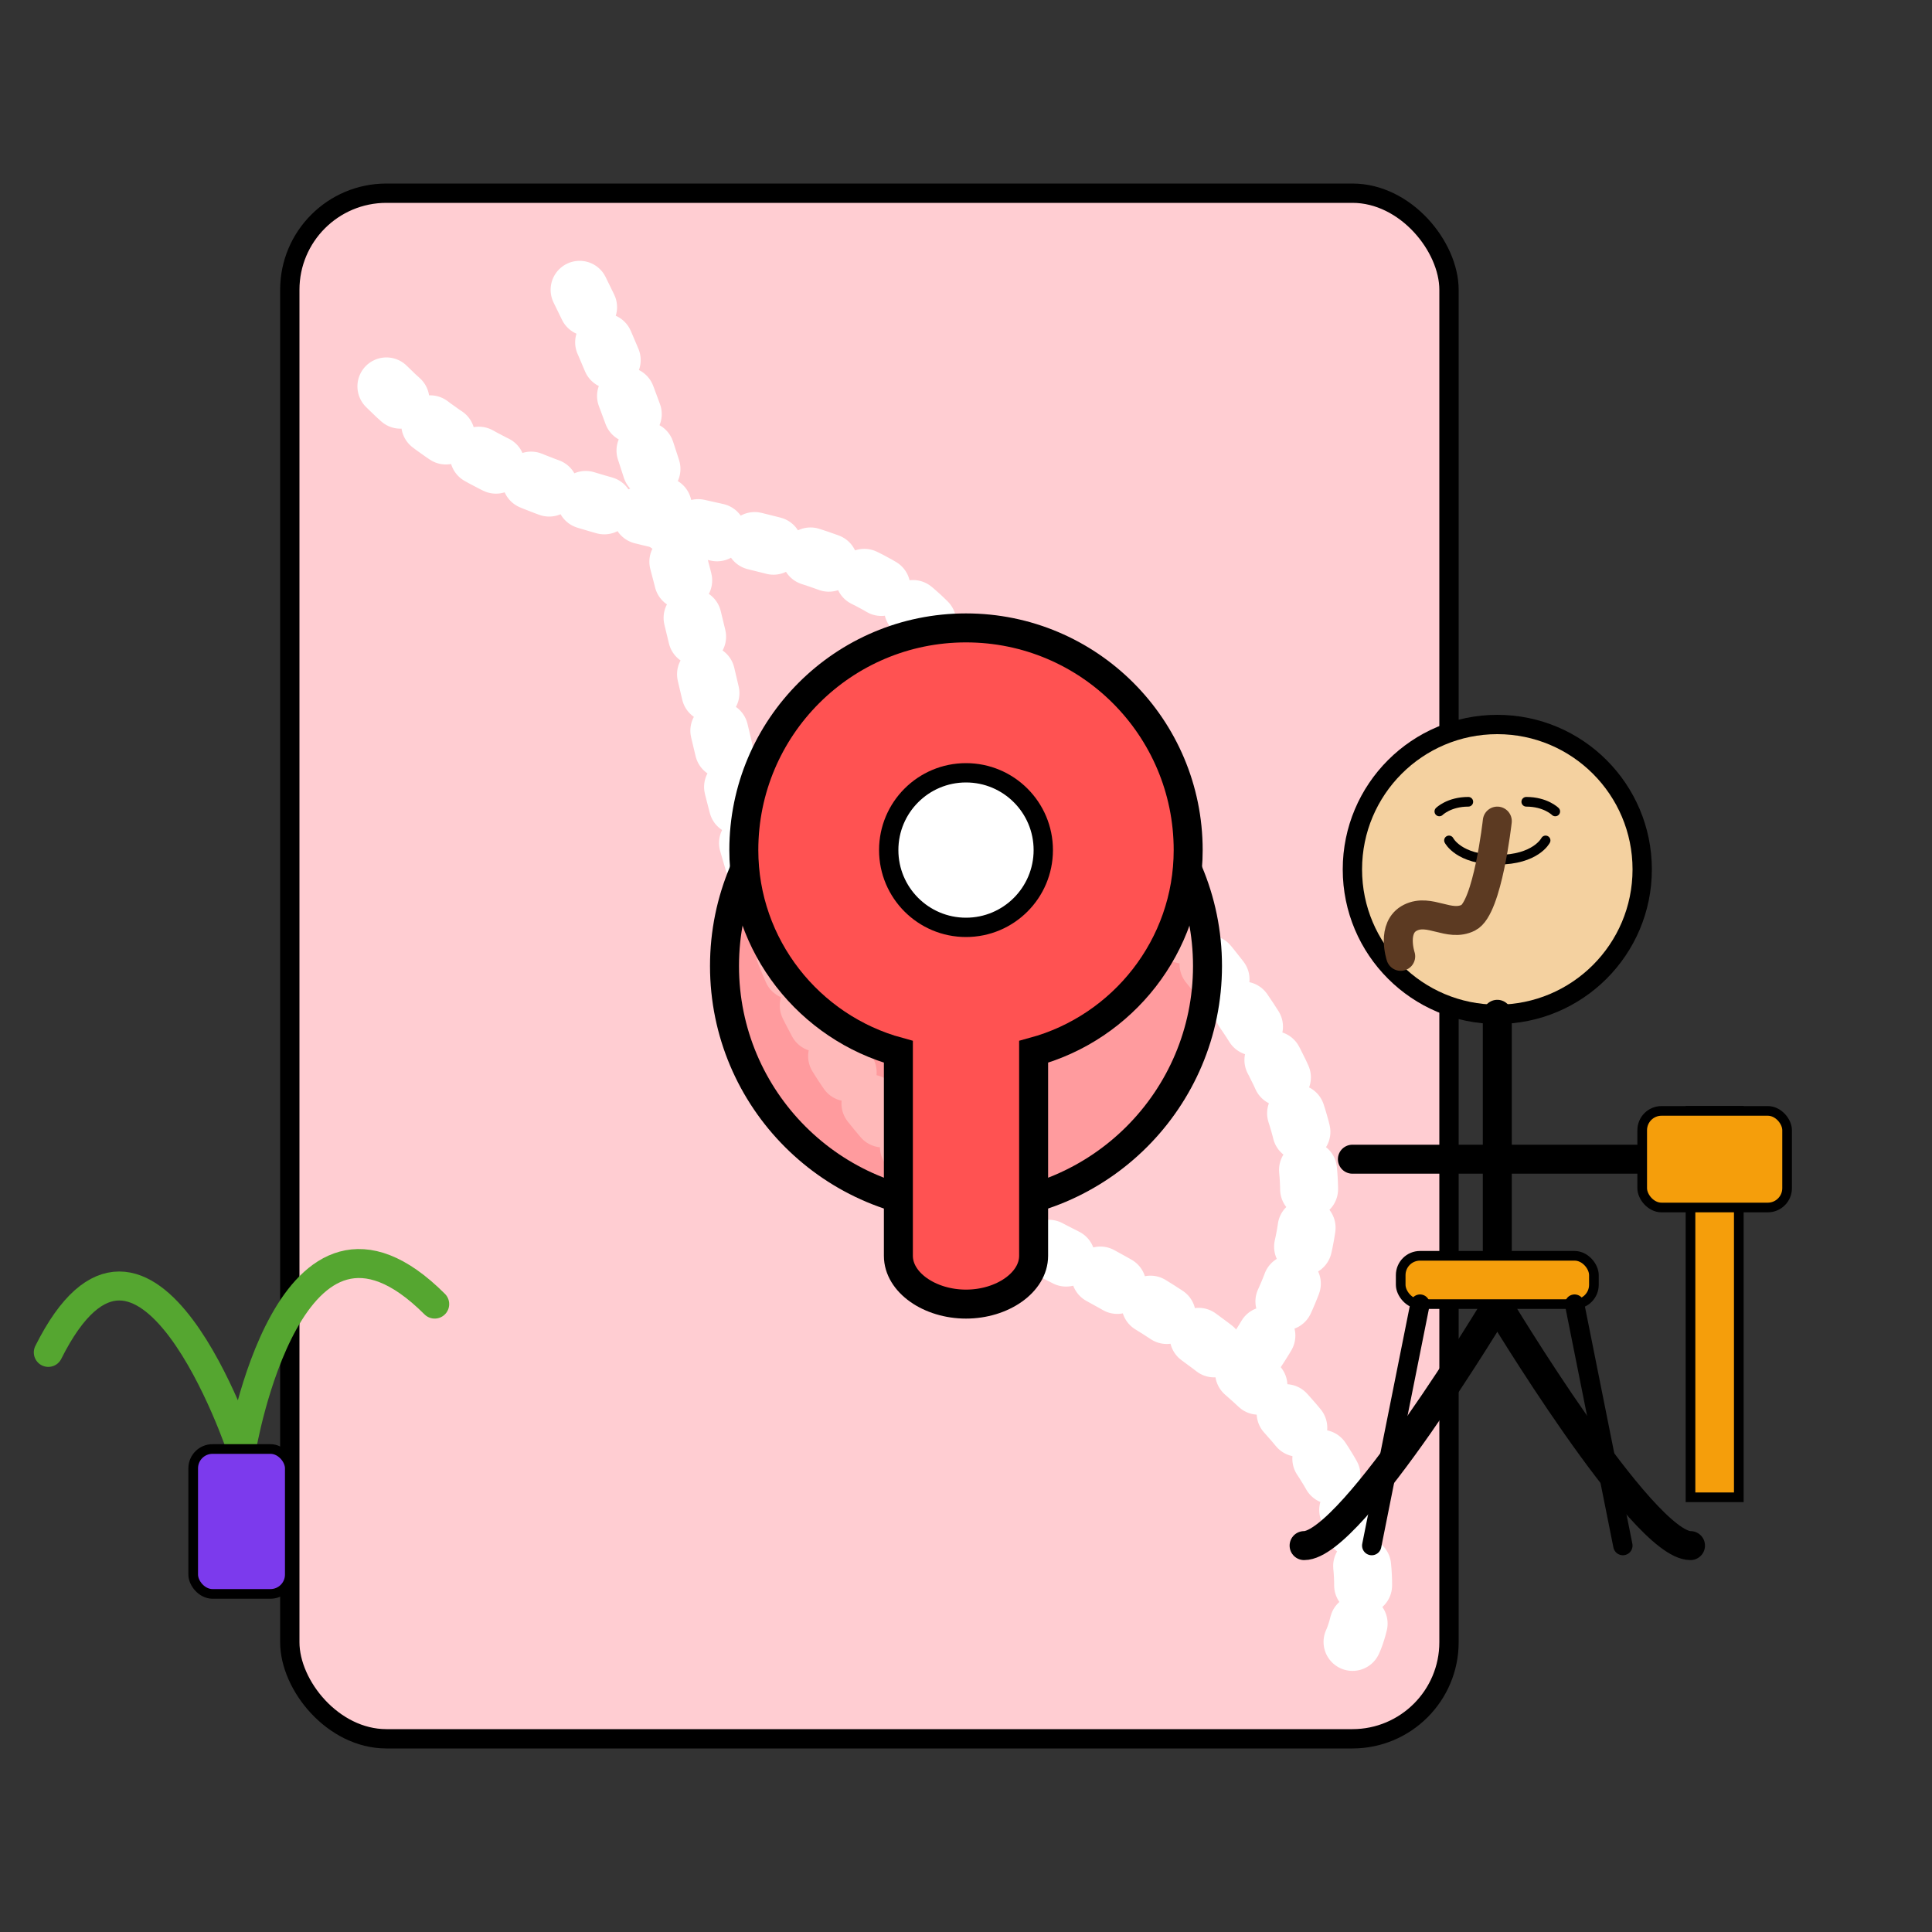 <svg width="200" height="200" viewBox="0 0 200 200" fill="none" xmlns="http://www.w3.org/2000/svg">
  <rect x="0" y="0" width="200" height="200" fill="#333333" stroke="none"/>
  <g clip-path="url(#clip0_123_456)">
    <!-- Map Background -->
    <rect x="30" y="20" width="120" height="160" rx="10" fill="#FFCDD2" stroke="black" stroke-width="2"/>
    
    <!-- Map Roads -->
    <path d="M40 40C60 60 90 50 100 70C110 90 150 110 130 140" stroke="white" stroke-width="6" stroke-linecap="round" stroke-dasharray="2 4"/>
    <path d="M60 30C80 70 70 110 110 130C150 150 140 170 140 170" stroke="white" stroke-width="6" stroke-linecap="round" stroke-dasharray="2 4"/>
    
    <!-- Person sitting -->
    <circle cx="155" cy="90" r="15" fill="#F4D1A0" stroke="black" stroke-width="2"/>
    <path d="M155 105V135" stroke="black" stroke-width="3" stroke-linecap="round"/>
    <path d="M155 135C155 135 140 160 135 160" stroke="black" stroke-width="3" stroke-linecap="round"/>
    <path d="M155 135C155 135 170 160 175 160" stroke="black" stroke-width="3" stroke-linecap="round"/>
    <path d="M140 120H170" stroke="black" stroke-width="3" stroke-linecap="round"/>
    <path d="M150 87C150 87 151 89 155 89C159 89 160 87 160 87" stroke="black" stroke-width="1" stroke-linecap="round"/>
    <path d="M149 84C149 84 150 83 152 83" stroke="black" stroke-width="1" stroke-linecap="round"/>
    <path d="M161 84C161 84 160 83 158 83" stroke="black" stroke-width="1" stroke-linecap="round"/>
    <path d="M155 85C155 85 154 94 152 95C150 96 148 94 146 95C144 96 145 99 145 99" stroke="#5C3A22" stroke-width="3" stroke-linecap="round"/>

    <!-- Chair -->
    <rect x="145" y="130" width="20" height="5" rx="2" fill="#F59E0B" stroke="black" stroke-width="1"/>
    <path d="M147 135L142 160" stroke="black" stroke-width="2" stroke-linecap="round"/>
    <path d="M163 135L168 160" stroke="black" stroke-width="2" stroke-linecap="round"/>

    <!-- Location Pin -->
    <circle cx="100" cy="100" r="25" fill="#FF5252" stroke="black" stroke-width="3" fill-opacity="0.4"/>
    <path d="M100 65C87.297 65 77 75.297 77 88C77 97.935 83.776 106.374 93 108.885V130C93 132.761 96.239 135 100 135C103.761 135 107 132.761 107 130V108.885C116.224 106.374 123 97.935 123 88C123 75.297 112.703 65 100 65Z" fill="#FF5252" stroke="black" stroke-width="3"/>
    <circle cx="100" cy="88" r="8" fill="white" stroke="black" stroke-width="2"/>

    <!-- Bus Stop -->
    <rect x="175" y="115" width="5" height="40" fill="#F59E0B" stroke="black" stroke-width="1"/>
    <rect x="170" y="115" width="15" height="10" rx="2" fill="#F59E0B" stroke="black" stroke-width="1"/>

    <!-- Plant -->
    <path d="M25 150C25 150 30 120 45 135" stroke="#55A630" stroke-width="3" stroke-linecap="round"/>
    <path d="M25 150C25 150 15 120 5 140" stroke="#55A630" stroke-width="3" stroke-linecap="round"/>
    <rect x="20" y="150" width="10" height="15" rx="2" fill="#7C3AED" stroke="black" stroke-width="1"/>
  </g>
  <defs>
    <clipPath id="clip0_123_456">
      <rect width="200" height="200" fill="white"/>
    </clipPath>
  </defs>
</svg> 